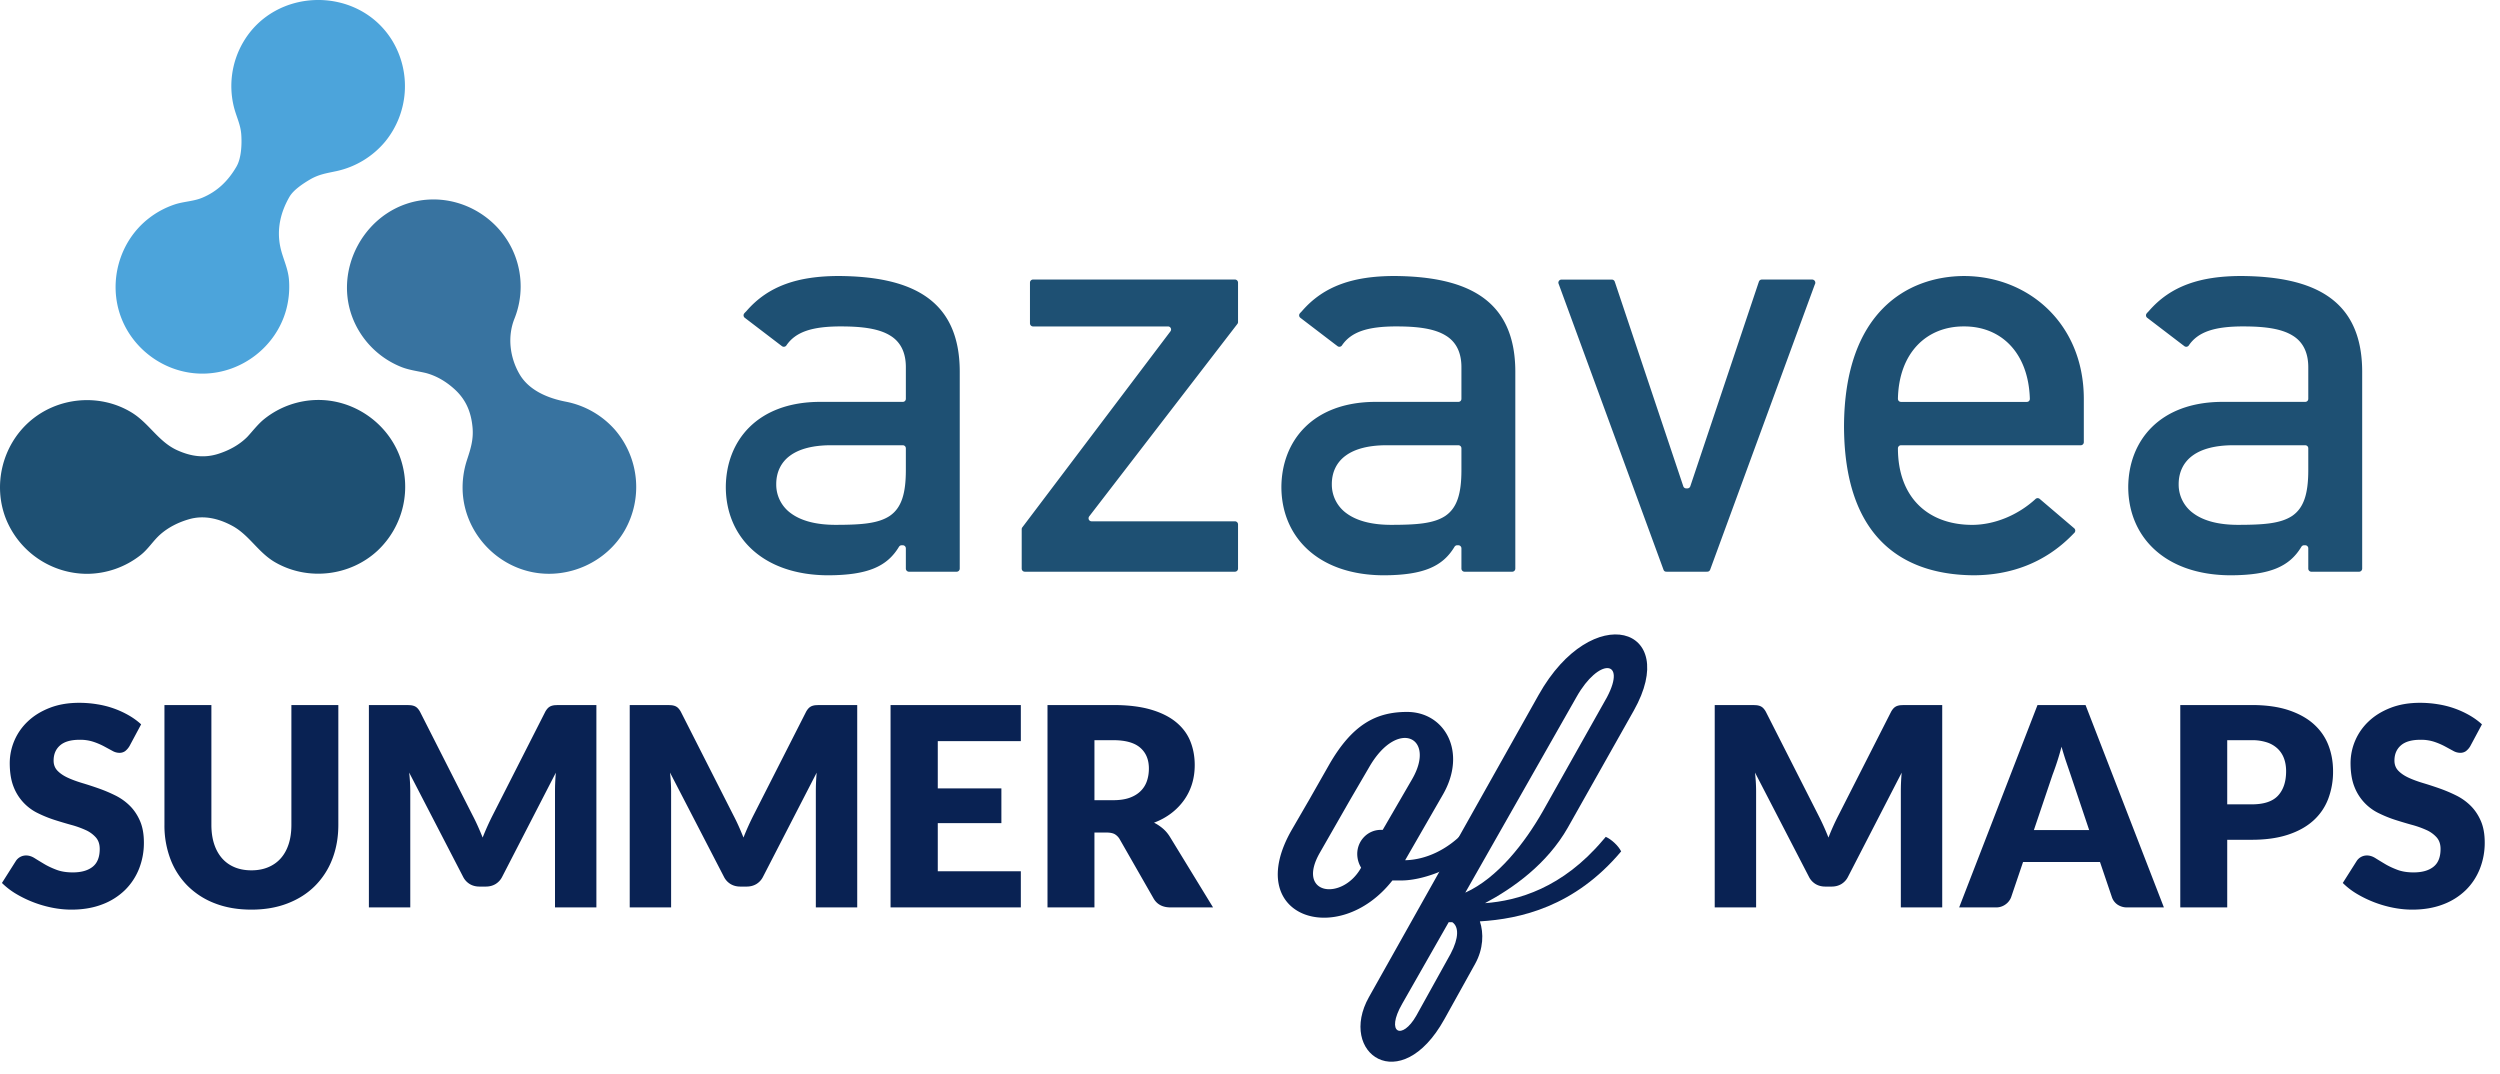 <svg viewBox="0 0 135 58" xmlns="http://www.w3.org/2000/svg">
  <g fill="none">
    <path d="M17.195 21.598a4.69 4.69 0 0 0-2.93 1.033c-.346.278-.66.696-.917.967-.432.43-.977.723-1.553.907-.776.248-1.498.14-2.238-.198-1.013-.464-1.516-1.467-2.46-2.038-1.733-1.05-4.01-.831-5.524.515C.125 24.074-.39 26.182.31 27.99a4.738 4.738 0 0 0 4.377 2.997 4.712 4.712 0 0 0 2.925-1.028c.397-.319.656-.751 1.026-1.084.449-.402.998-.672 1.571-.837.808-.234 1.61-.035 2.338.359.92.498 1.393 1.445 2.327 1.976 1.763 1.007 4.037.739 5.52-.644a4.734 4.734 0 0 0 1.176-5.131c-.694-1.786-2.457-3.001-4.375-3" fill="#1E5073"/>
    <path d="M19.35 17.81a4.69 4.69 0 0 0 2.358 2.022c.418.16.93.222 1.298.313.558.149 1.06.448 1.488.826.644.563.94 1.238 1.022 2.092.063.656-.096 1.162-.297 1.771a4.794 4.794 0 0 0-.231 1.772c.132 2.11 1.723 3.898 3.794 4.297 1.936.37 3.958-.543 4.947-2.251a4.734 4.734 0 0 0-.521-5.443 4.734 4.734 0 0 0-2.652-1.518c-.947-.182-1.988-.598-2.503-1.488-.523-.9-.663-2.028-.268-3.006a4.673 4.673 0 0 0 .015-3.414c-.725-1.875-2.614-3.108-4.622-3.007-3.44.172-5.552 4.057-3.828 7.035" fill="#3873A0"/>
    <path d="M13.118 2.304a4.7 4.7 0 0 0-.498 3.43c.137.57.37.965.409 1.538.036.515.006 1.268-.259 1.723-.438.757-1.023 1.34-1.85 1.684-.474.197-.997.2-1.483.36-.508.17-.984.424-1.406.754-1.596 1.244-2.203 3.441-1.498 5.331.692 1.848 2.523 3.097 4.498 3.051 2.037-.046 3.861-1.448 4.414-3.415a4.77 4.77 0 0 0 .158-1.668c-.053-.633-.34-1.156-.466-1.758-.201-.964.015-1.877.495-2.707.214-.372.734-.713 1.096-.927.497-.294.92-.346 1.457-.463A4.724 4.724 0 0 0 20.8 7.646a4.74 4.74 0 0 0 .383-5.45C19.36-.78 14.858-.72 13.118 2.305" fill="#4CA4DB"/>
    <path d="M124.647 25.383c0 1.266-.233 2.04-.87 2.476-.635.42-1.563.48-2.916.483-1.12 0-1.916-.241-2.448-.645a1.904 1.904 0 0 1-.765-1.551c-.001-.63.249-1.177.75-1.543.5-.366 1.237-.558 2.207-.56h3.875a.18.18 0 0 1 .12.048.17.17 0 0 1 .047.118v1.174zm-3.63-10.479c-2.192.005-3.802.528-4.984 1.9-.03.032-.088.088-.113.123l.022-.023c-.008.008-.017.013-.022.023a.163.163 0 0 0 .03.234l1.872 1.43.133.1.021.017-.021-.016a.168.168 0 0 0 .235-.032c.496-.736 1.385-1.04 2.986-1.033 1.174.002 2.026.131 2.609.484.589.35.867.948.862 1.743v1.683a.17.17 0 0 1-.048.118.17.17 0 0 1-.119.046h-4.478c-3.39.01-5.065 2.11-5.077 4.605.01 2.703 2 4.748 5.524 4.76 2.175-.007 3.195-.492 3.827-1.542a.172.172 0 0 1 .143-.08h.061a.165.165 0 0 1 .167.165v1.097c0 .091.076.167.167.167h2.574a.17.17 0 0 0 .17-.167v-10.66c-.016-3.867-2.588-5.117-6.541-5.142zm-11.447 6.749a.172.172 0 0 1-.12.05h-6.796a.172.172 0 0 1-.12-.05.176.176 0 0 1-.046-.12c.052-2.51 1.575-3.916 3.564-3.906 1.988-.01 3.483 1.399 3.56 3.905a.173.173 0 0 1-.042.12v.001zm-3.518-6.748c-3.042.017-6.459 1.935-6.475 8.128.02 6.53 3.727 8.007 6.983 8.032 1.972 0 3.844-.646 5.347-2.182l.098-.101c.006-.007.015-.01.02-.018.005-.004.005-.008.008-.013a.167.167 0 0 0-.027-.224l-1.85-1.576-.012-.01a.17.17 0 0 0-.238.017l.016-.015c-.965.886-2.231 1.399-3.424 1.4-1.144 0-2.152-.346-2.87-1.044-.72-.699-1.14-1.742-1.14-3.09 0-.044.019-.087.05-.117a.16.16 0 0 1 .116-.048h9.708a.166.166 0 0 0 .164-.168v-2.338c-.003-4.072-3-6.628-6.474-6.633zm-8.194.191h-2.72a.169.169 0 0 0-.167.167v-.028l-3.696 11.028a.166.166 0 0 1-.154.11h-.065a.165.165 0 0 1-.157-.11l-3.693-11.026v.028a.167.167 0 0 0-.167-.167h-2.72a.168.168 0 0 0-.167.167v.023l.01.026.008.024.035.094 5.623 15.33c.033.086.088.114.189.11h2.147l-.03-.01a.168.168 0 0 0 .215-.1l5.625-15.332.053-.135v-.032a.17.17 0 0 0-.169-.167zM78.917 25.383c0 1.266-.231 2.04-.869 2.476-.634.42-1.564.48-2.916.483-1.121 0-1.917-.241-2.449-.645a1.908 1.908 0 0 1-.764-1.551c-.002-.63.246-1.177.75-1.543.5-.366 1.236-.558 2.206-.56h3.877c.044 0 .087.02.117.048a.17.17 0 0 1 .048.118v1.174zm-3.63-10.479c-2.192.005-3.802.528-4.984 1.9-.03.032-.086.088-.114.123l.025-.023c-.009.008-.019.013-.025.023a.165.165 0 0 0 .031.234l1.872 1.43.133.1.023.017-.023-.016a.168.168 0 0 0 .235-.032c.496-.736 1.385-1.04 2.988-1.033 1.172.002 2.024.131 2.607.484.59.35.869.948.862 1.743v1.683a.17.17 0 0 1-.048.118.167.167 0 0 1-.117.046H74.27c-3.387.01-5.062 2.11-5.075 4.605.01 2.703 2 4.748 5.523 4.76 2.175-.007 3.197-.492 3.827-1.542a.172.172 0 0 1 .143-.08h.063c.09 0 .164.073.166.164v1.098a.17.17 0 0 0 .168.167h2.572a.168.168 0 0 0 .17-.167v-10.66c-.014-3.867-2.588-5.117-6.54-5.142zM66.813 17.5l.006-.008a.164.164 0 0 0 .035-.11v-2.12a.168.168 0 0 0-.167-.167H55.785a.168.168 0 0 0-.167.167v2.199c0 .09.074.167.167.167h7.29a.164.164 0 0 1 .13.263l-7.983 10.564-.008.01-.02.025.003-.001a.163.163 0 0 0-.025.084v2.132c0 .093.075.167.166.167h11.349a.167.167 0 0 0 .167-.167v-2.387a.167.167 0 0 0-.167-.167h-7.74a.165.165 0 0 1-.15-.093.174.174 0 0 1 .019-.172L66.813 17.5zm-17.897 7.883c0 1.266-.232 2.04-.87 2.476-.633.42-1.563.48-2.916.483-1.119 0-1.917-.241-2.448-.645a1.904 1.904 0 0 1-.765-1.551c-.001-.63.247-1.177.75-1.543.5-.366 1.237-.558 2.207-.56h3.876c.045 0 .088.02.118.048a.17.17 0 0 1 .048.118v1.174zm-3.629-10.479c-2.193.005-3.802.528-4.984 1.9-.031.032-.09.088-.116.123l.025-.023c-.008.008-.018.013-.025.023a.165.165 0 0 0 .032.234h.001-.001l1.872 1.43.132.1.024.017-.022-.016a.168.168 0 0 0 .235-.032c.495-.736 1.384-1.04 2.986-1.033 1.172.002 2.025.131 2.608.484.59.35.869.948.862 1.743v1.683a.17.17 0 0 1-.048.118.167.167 0 0 1-.118.046h-4.479c-3.388.01-5.065 2.11-5.077 4.605.008 2.703 2 4.748 5.522 4.76 2.175-.007 3.198-.492 3.83-1.542a.172.172 0 0 1 .141-.08h.063c.09 0 .164.073.166.164v1.098a.17.17 0 0 0 .169.167h2.574a.168.168 0 0 0 .167-.167v-10.66c-.013-3.867-2.589-5.117-6.539-5.142z" fill="#1E5073"/>
    <path d="M6.99 40.293a.952.952 0 0 1-.236.27.529.529 0 0 1-.319.09.78.78 0 0 1-.371-.11l-.45-.243a3.734 3.734 0 0 0-.574-.244 2.296 2.296 0 0 0-.735-.108c-.475 0-.829.1-1.061.303-.233.203-.349.476-.349.822 0 .22.07.402.21.547.14.145.324.27.551.375.228.105.488.201.78.289.293.087.591.185.896.292.306.108.604.234.897.379.292.145.552.33.78.555.227.225.411.499.551.821.14.323.21.711.21 1.166a3.8 3.8 0 0 1-.262 1.418c-.176.44-.43.824-.762 1.151a3.53 3.53 0 0 1-1.23.773c-.487.187-1.041.281-1.661.281-.34 0-.686-.035-1.039-.105a6.169 6.169 0 0 1-1.953-.75 3.951 3.951 0 0 1-.758-.585l.75-1.185a.659.659 0 0 1 .555-.3c.15 0 .301.047.454.142.152.096.325.2.517.315.193.116.414.22.664.315.25.096.545.143.885.143.46 0 .817-.101 1.073-.304.255-.202.382-.523.382-.964 0-.255-.07-.462-.21-.622a1.622 1.622 0 0 0-.551-.398 5.079 5.079 0 0 0-.776-.277c-.29-.08-.588-.169-.893-.266a6.53 6.53 0 0 1-.893-.36 2.632 2.632 0 0 1-1.328-1.432C.596 42.138.526 41.71.526 41.2a3.1 3.1 0 0 1 .975-2.243c.32-.305.712-.548 1.178-.73.465-.183.997-.275 1.597-.275.335 0 .661.027.979.08.6.094 1.176.297 1.702.599.248.143.469.304.664.484l-.63 1.177-.001.001zm6.585 6.705c.34 0 .644-.057.911-.17.268-.112.494-.273.679-.483.185-.21.326-.466.424-.769.097-.302.146-.646.146-1.031v-6.473h2.535v6.473c0 .67-.109 1.285-.326 1.845a4.139 4.139 0 0 1-.934 1.447c-.405.406-.897.72-1.478.945-.58.226-1.232.338-1.957.338-.73 0-1.385-.112-1.965-.337a4.213 4.213 0 0 1-1.477-.946 4.095 4.095 0 0 1-.93-1.447 5.107 5.107 0 0 1-.323-1.845v-6.473h2.535v6.466c0 .385.049.728.146 1.03.098.303.239.56.424.773.185.213.411.375.679.488.267.112.571.169.911.169zm11.933-2.993c.1.19.196.387.288.592.093.206.181.415.267.63.167-.423.355-.839.562-1.244l2.805-5.52a.917.917 0 0 1 .154-.222c.05-.05.11-.09.176-.116a.739.739 0 0 1 .221-.045c.083-.005.179-.007.289-.007h1.935V49H29.97v-6.285c0-.305.015-.635.045-.99l-2.895 5.617a.954.954 0 0 1-.364.398c-.152.09-.326.135-.521.135h-.345c-.195 0-.369-.045-.521-.135a.954.954 0 0 1-.364-.398l-2.91-5.624c.038.331.058.664.06.997V49H19.92V38.072h1.935c.11 0 .206.003.289.008a.74.74 0 0 1 .221.045.503.503 0 0 1 .176.116.9.9 0 0 1 .154.222l2.813 5.542zm14.085 0c.1.19.196.387.288.592.093.206.181.415.267.63.167-.423.355-.839.562-1.244l2.805-5.52a.917.917 0 0 1 .154-.222c.05-.05.11-.09.176-.116a.739.739 0 0 1 .221-.045c.083-.005.179-.007.289-.007h1.935V49h-2.235v-6.285c0-.305.015-.635.045-.99l-2.895 5.617a.954.954 0 0 1-.364.398c-.152.09-.326.135-.521.135h-.345c-.195 0-.369-.045-.521-.135a.954.954 0 0 1-.364-.398l-2.91-5.624c.038.331.058.664.06.997V49h-2.235V38.072h1.935c.11 0 .206.003.289.008a.74.74 0 0 1 .221.045.503.503 0 0 1 .176.116.9.9 0 0 1 .154.222l2.813 5.542zm15.532-5.933v1.95H50.64v2.55h3.435v1.876H50.64v2.602h4.485V49H48.09V38.072h7.035zm3.975 6.886V49h-2.535V38.072h3.555c.79 0 1.464.082 2.021.244.558.163 1.013.389 1.365.679.353.29.609.632.769 1.027.16.396.24.825.24 1.29 0 .356-.047.69-.142 1.005a3.043 3.043 0 0 1-.424.874 3.28 3.28 0 0 1-.69.716c-.273.21-.586.383-.941.518.17.085.328.19.476.315.147.125.276.277.386.457L65.505 49H63.21c-.425 0-.73-.16-.915-.48l-1.815-3.173a.764.764 0 0 0-.281-.3c-.108-.06-.259-.09-.454-.09H59.1v.001zm0-1.748h1.02c.345 0 .639-.044.881-.131.243-.088.441-.209.596-.364.156-.155.268-.336.338-.544.07-.207.105-.431.105-.671 0-.48-.156-.855-.469-1.125-.312-.27-.796-.405-1.451-.405H59.1v3.24zm39.083.795c.205.398.39.806.554 1.223.165-.425.353-.84.563-1.245l2.805-5.52a.917.917 0 0 1 .154-.222c.05-.05.11-.09.176-.116a.739.739 0 0 1 .221-.045c.083-.005.179-.007.289-.007h1.935V49h-2.235v-6.285c0-.305.015-.635.045-.99l-2.895 5.617a.954.954 0 0 1-.364.398c-.152.09-.326.135-.521.135h-.345c-.195 0-.369-.045-.521-.135a.954.954 0 0 1-.364-.398l-2.91-5.624c.038.331.058.664.06.997V49h-2.235V38.072h1.935c.11 0 .206.003.289.008a.74.74 0 0 1 .221.045.503.503 0 0 1 .176.116.9.9 0 0 1 .154.222l2.813 5.542zM116.85 49h-1.965a.908.908 0 0 1-.544-.154.794.794 0 0 1-.296-.393l-.645-1.905h-4.155l-.645 1.905a.844.844 0 0 1-.292.378.842.842 0 0 1-.533.169h-1.98l4.23-10.927h2.595L116.85 49zm-7.02-4.177h2.985l-1.005-2.993-.229-.671c-.093-.276-.18-.555-.258-.836a14.87 14.87 0 0 1-.488 1.522l-1.005 2.978zm10.44.525V49h-2.535V38.072h3.855c.77 0 1.431.092 1.984.274.552.183 1.007.434 1.365.754.357.32.621.697.791 1.132.17.436.255.905.255 1.41a4.12 4.12 0 0 1-.263 1.5 3.01 3.01 0 0 1-.802 1.17c-.36.326-.816.58-1.369.762-.552.182-1.206.274-1.961.274h-1.32zm0-1.913h1.32c.66 0 1.135-.157 1.425-.473.29-.315.435-.754.435-1.32 0-.25-.038-.477-.112-.682a1.389 1.389 0 0 0-.342-.529 1.534 1.534 0 0 0-.577-.341 2.554 2.554 0 0 0-.829-.12h-1.32v3.465zm13.125-3.143a.952.952 0 0 1-.236.27.529.529 0 0 1-.319.09.78.78 0 0 1-.371-.108l-.45-.244a3.734 3.734 0 0 0-.574-.244 2.296 2.296 0 0 0-.735-.108c-.475 0-.829.1-1.061.303-.233.203-.349.476-.349.822 0 .22.07.402.21.547.14.145.324.27.551.375.228.105.488.201.78.289.293.087.591.185.897.292.305.108.603.234.896.379.292.145.552.33.78.555.227.225.411.499.551.821.14.323.21.711.21 1.166a3.8 3.8 0 0 1-.263 1.418c-.175.44-.428.824-.76 1.151a3.53 3.53 0 0 1-1.23.773c-.488.187-1.042.281-1.662.281-.34 0-.686-.035-1.039-.105a6.169 6.169 0 0 1-1.954-.75 3.952 3.952 0 0 1-.757-.585l.75-1.185a.659.659 0 0 1 .555-.3c.15 0 .301.047.454.142.152.096.325.2.517.315.193.116.414.22.664.315.25.096.545.143.885.143.46 0 .817-.101 1.072-.304.256-.202.383-.523.383-.964 0-.255-.07-.462-.21-.622a1.622 1.622 0 0 0-.551-.398 5.079 5.079 0 0 0-.776-.277c-.29-.08-.588-.169-.893-.266a6.53 6.53 0 0 1-.893-.36 2.632 2.632 0 0 1-1.328-1.432c-.139-.348-.209-.777-.209-1.287a3.1 3.1 0 0 1 .975-2.243c.32-.305.712-.548 1.178-.73.465-.183.997-.275 1.597-.275.335 0 .661.027.979.08.6.094 1.176.297 1.702.599.248.143.469.304.664.484l-.63 1.177z" fill="#092253"/>
    <g fill="#092253">
      <path d="M74.563 44.813h.104l1.585-2.733c1.315-2.27-.771-3.3-2.294-.693l-1.042 1.786-1.648 2.88c-1.294 2.27 1.188 2.606 2.21.84l.021-.042a1.44 1.44 0 0 1-.208-.736c0-.714.563-1.302 1.272-1.302zm.626 2.732c-2.92 3.72-8.156 1.976-5.423-2.753l.938-1.619 1.064-1.87c1.252-2.186 2.545-2.859 4.213-2.859 2.044 0 3.254 2.165 1.94 4.456l-2.044 3.552c1.085-.021 2.295-.546 3.275-1.618l.146-.168c.292.126.667.462.813.756-1.105 1.324-3.15 2.123-4.442 2.123h-.48z"/>
      <path d="M79.125 48.203c1.747-.787 3.217-2.687 4.198-4.413l3.452-6.137c1.087-2.054-.447-2.141-1.64-.023l-6.01 10.573zm-.704 1.594h-.191l-2.515 4.413c-.916 1.594 0 1.987.767.633l1.854-3.342c.448-.852.448-1.463.085-1.704zm8.29-4.608c.298.13.682.48.831.786-2.514 2.992-5.455 3.648-7.629 3.779.213.633.192 1.485-.256 2.293l-1.662 2.992c-2.365 4.26-5.775 1.835-4.07-1.2l9.163-16.317c2.898-5.156 7.693-3.692 5.136.851l-3.559 6.313c-1.13 1.988-2.962 3.276-4.475 4.085 1.77-.131 4.177-.809 6.372-3.408l.15-.174h-.001z"/>
    </g>
  </g>
</svg>
